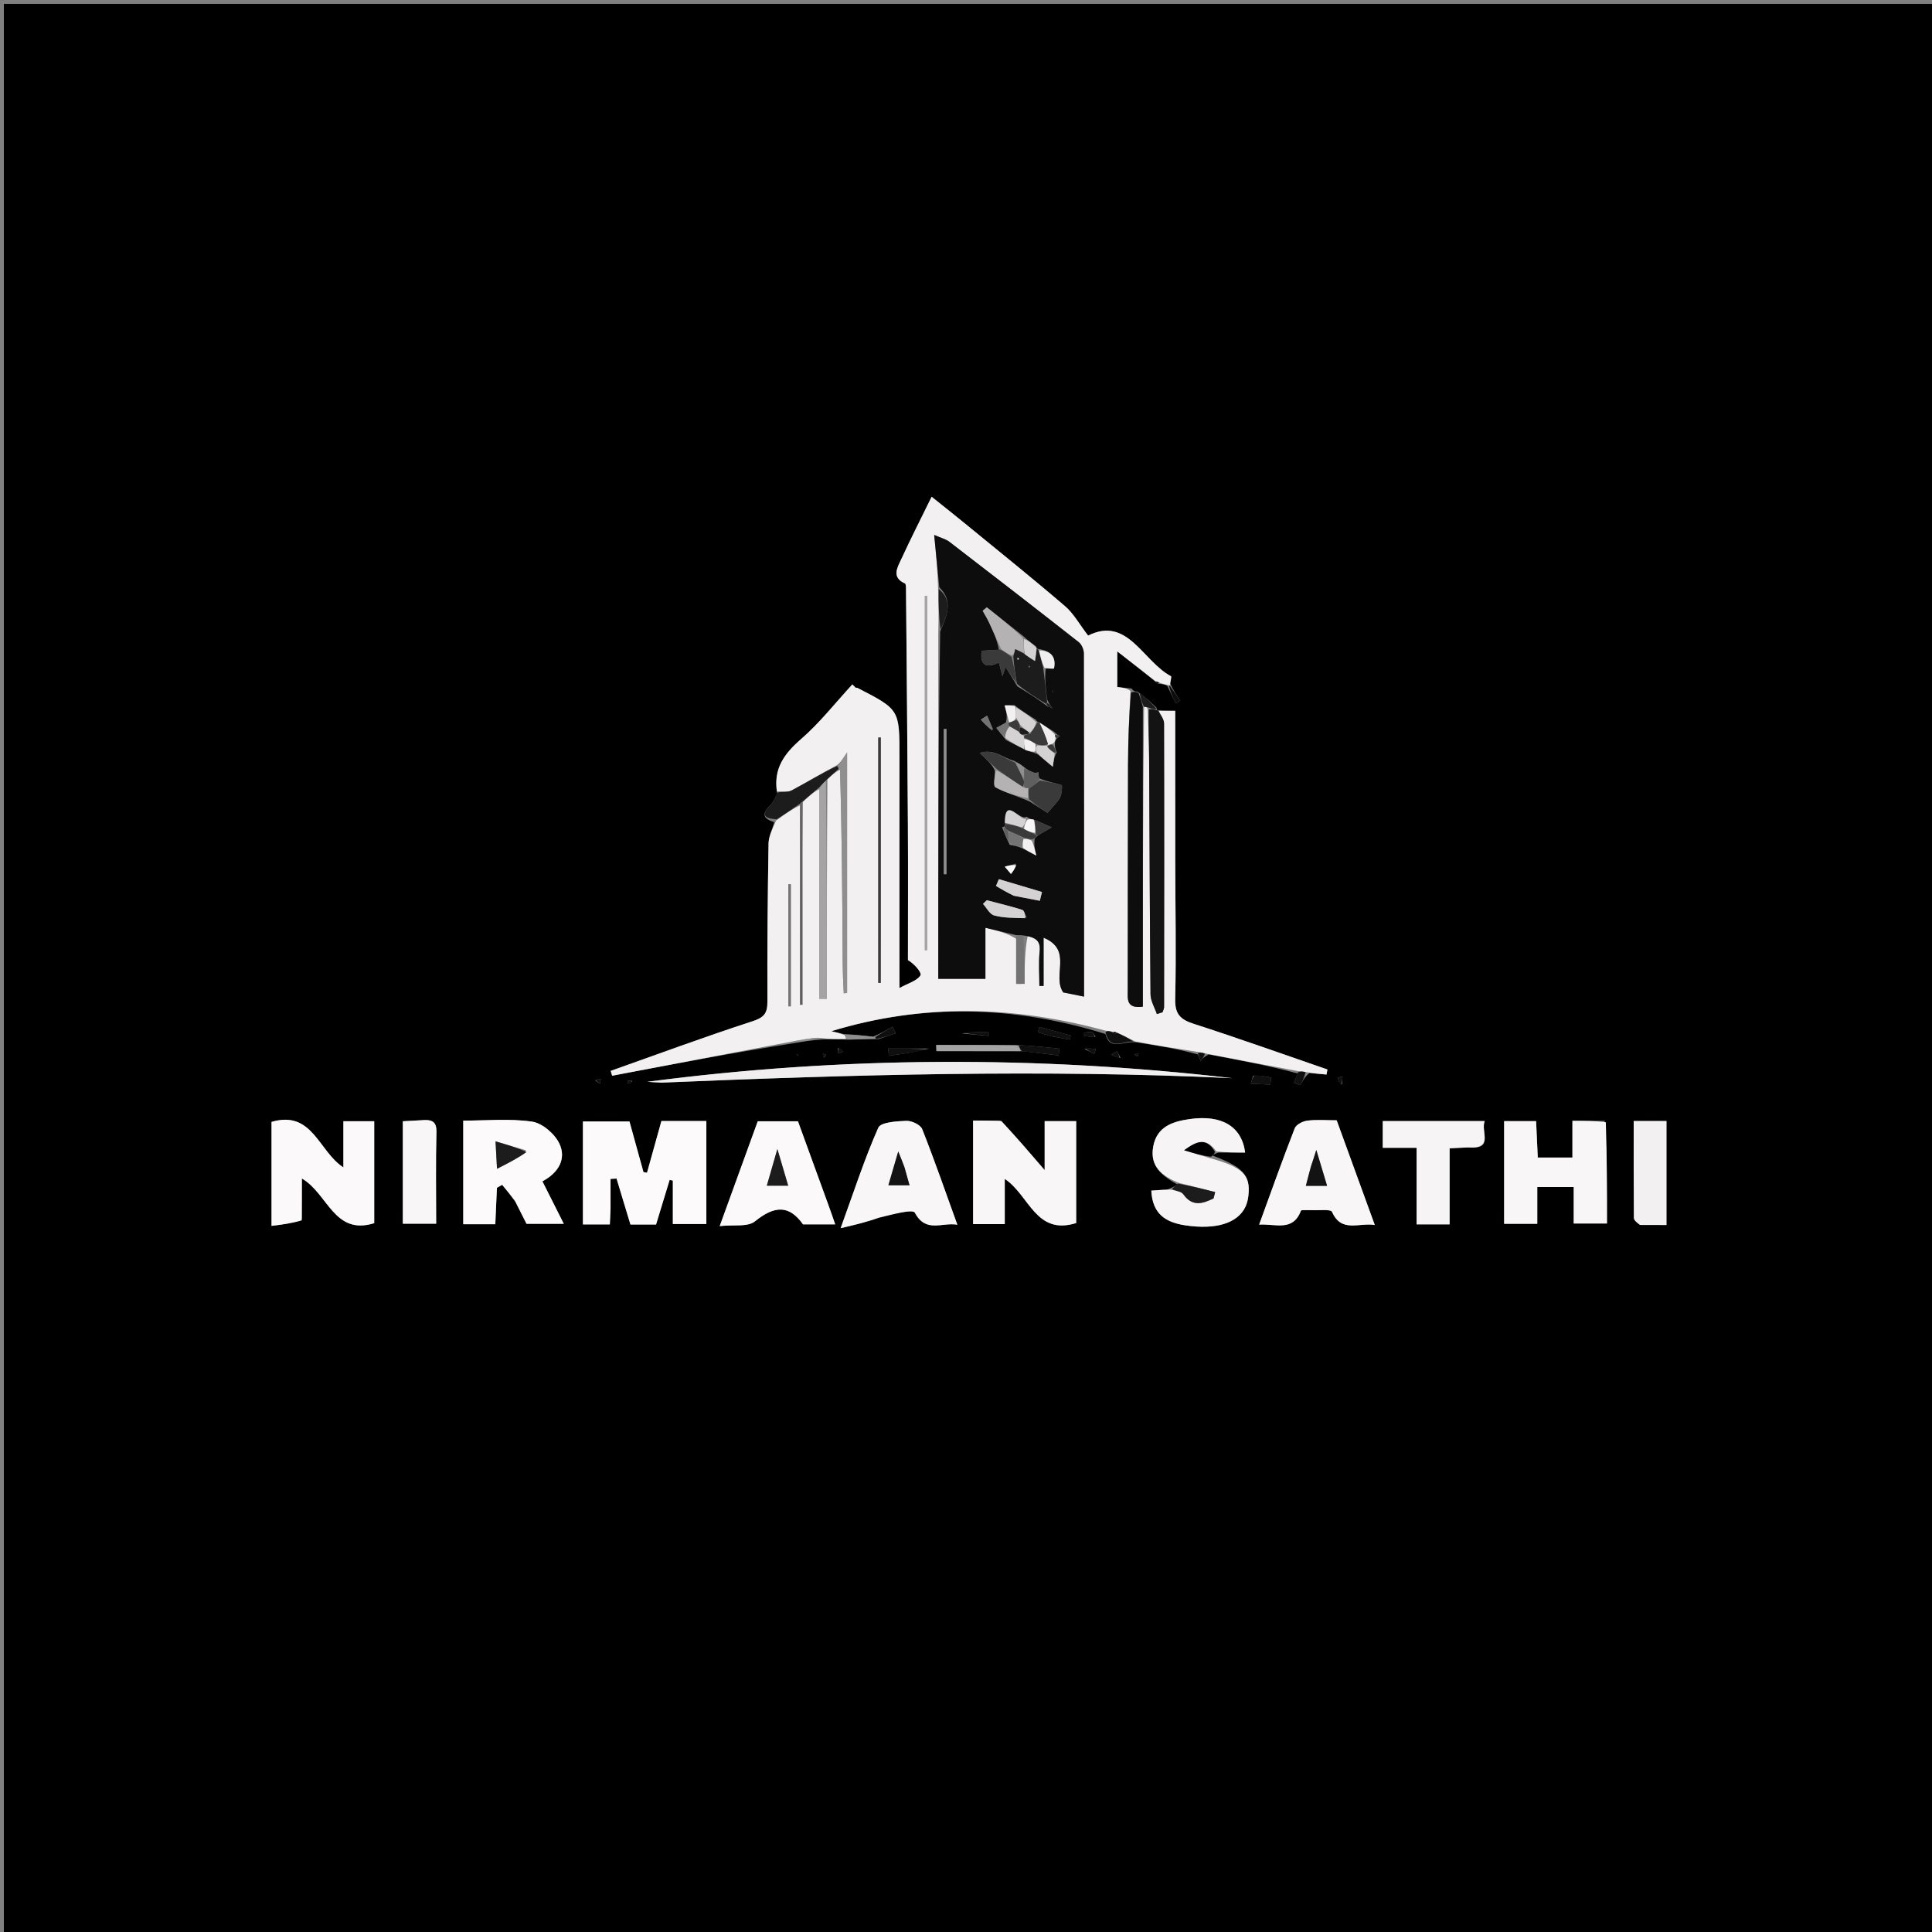 <svg version="1.1" id="Layer_1" xmlns="http://www.w3.org/2000/svg" xmlns:xlink="http://www.w3.org/1999/xlink" x="0px" y="0px"
	 width="100%" viewBox="0 0 500 500" enable-background="new 0 0 500 500" xml:space="preserve">
<rect x="0" y="0" width="500" height="500" fill="#808080" stroke="none"/>
<path fill="#000000" opacity="1" stroke="none" 
	d="
M235,501 
	C156.667,501 78.833,501 1,501 
	C1,334.333 1,167.667 1,1 
	C167.667,1 334.333,1 501,1 
	C501,167.667 501,334.333 501,501 
	C412.5,501 324,501 235,501 
M225.965,268.282 
	C223.655,268.028 221.344,267.774 218.291,267.6 
	C217.311,267.374 216.332,267.147 215.148,266.872 
	C239.052,259.588 262.592,260.328 286.08,267.588 
	C287.273,272.2 290.87,269.218 294.157,269.767 
	C299.432,270.59 304.707,271.412 310.001,272.885 
	C310.249,273.447 310.496,274.01 310.744,274.572 
	C311.17,274.017 311.597,273.461 312.84,272.894 
	C320.554,274.334 328.269,275.774 335.881,277.818 
	C335.542,278.614 335.204,279.409 334.865,280.205 
	C335.438,280.421 336.451,280.912 336.514,280.811 
	C337.127,279.827 337.58,278.745 338.868,277.708 
	C340.345,277.835 341.823,277.961 343.301,278.088 
	C343.38,277.652 343.458,277.216 343.537,276.78 
	C332.007,272.811 320.523,268.699 308.919,264.961 
	C305.42,263.834 304.044,262.415 304.138,258.502 
	C304.425,246.541 304.167,234.567 304.149,222.598 
	C304.131,209.828 304.145,197.057 304.145,183.955 
	C302.425,183.955 301.141,183.955 299.635,183.82 
	C299.635,183.82 299.377,183.815 299.253,183.099 
	C297.816,181.723 296.379,180.346 294.313,178.98 
	C293.894,178.991 293.475,179.001 292.815,178.176 
	C291.593,178.053 290.37,177.931 289.14,177.808 
	C289.14,175.052 289.14,172.62 289.14,168.572 
	C293.03,171.602 296.019,173.929 299.254,176.62 
	C299.469,176.839 299.729,176.962 300.732,177.061 
	C301.411,177.155 302.091,177.249 302.341,177.99 
	C302.986,179.354 303.631,180.718 304.277,182.082 
	C304.67,181.834 305.063,181.586 305.456,181.338 
	C304.55,180.032 303.643,178.727 302.843,176.803 
	C302.92,176.181 303.238,175.108 303.04,175.002 
	C295.699,171.084 291.821,159.379 281.598,164.492 
	C279.384,161.611 277.881,158.806 275.629,156.875 
	C267.163,149.615 258.459,142.632 249.83,135.563 
	C246.96,133.213 244.047,130.916 241.11,128.56 
	C238.254,134.392 235.618,139.554 233.2,144.816 
	C232.228,146.93 230.681,149.418 234.197,150.998 
	C234.477,151.124 234.474,152.046 234.478,152.599 
	C234.653,172.905 234.845,193.21 234.963,213.515 
	C235.031,225.165 234.975,236.815 234.975,248.464 
	C236.739,249.514 238.653,251.777 238.2,252.455 
	C237.251,253.872 235.053,254.453 232.775,255.704 
	C232.775,234.805 232.763,215.334 232.779,195.863 
	C232.79,183.64 232.809,183.639 221.924,178.04 
	C221.791,177.972 221.607,178.005 221.447,177.99 
	C221.161,177.702 220.875,177.414 220.589,177.126 
	C216.198,181.886 212.169,187.063 207.308,191.281 
	C202.965,195.05 200.147,198.916 201.123,205.506 
	C200.547,206.469 200.142,207.606 199.366,208.363 
	C196.887,210.778 197.615,211.845 200.366,212.797 
	C199.855,214.637 198.929,216.471 198.899,218.319 
	C198.678,231.967 198.548,245.619 198.604,259.268 
	C198.616,262.287 197.711,263.341 194.724,264.312 
	C182.41,268.314 170.26,272.822 158.051,277.144 
	C158.175,277.563 158.299,277.981 158.423,278.399 
	C173.883,275.458 189.342,272.517 205.59,269.955 
	C207.724,269.586 209.857,269.216 212.846,269.003 
	C214.87,268.957 216.894,268.91 219.751,269.072 
	C222.006,268.977 224.261,268.882 227.326,268.928 
	C228.82,268.426 230.314,267.924 231.808,267.422 
	C231.527,266.847 231.246,266.272 230.965,265.697 
	C229.504,266.55 228.044,267.403 225.965,268.282 
M262.588,270.441 
	C255.821,270.441 249.055,270.441 242.289,270.441 
	C242.309,270.968 242.33,271.495 242.35,272.022 
	C249.585,272.022 256.821,272.022 264.883,272.049 
	C267.911,272.414 270.938,272.78 273.965,273.145 
	C274.039,272.562 274.113,271.978 274.188,271.395 
	C270.603,271.007 267.019,270.619 262.588,270.441 
M315.361,298.28 
	C317.635,298.28 319.909,298.28 322.244,298.28 
	C321.35,291.453 316.124,288.46 307.949,289.608 
	C303.429,290.242 299.332,291.582 298.432,296.832 
	C297.552,301.964 300.857,304.374 304.693,306.532 
	C304.128,306.917 303.563,307.301 302.148,307.829 
	C300.77,307.927 299.392,308.025 297.96,308.127 
	C298.235,314.244 301.768,316.356 306.704,317.107 
	C314.569,318.302 320.245,316.627 322.304,312.347 
	C322.724,311.474 322.96,310.467 323.074,309.497 
	C323.711,304.049 321.62,302.034 313.818,299.054 
	C314.08,298.829 314.342,298.603 315.361,298.28 
M158.006,312.483 
	C158.006,310.024 158.006,307.564 158.006,305.105 
	C158.524,305.073 159.042,305.04 159.56,305.008 
	C160.77,309.009 161.981,313.011 163.158,316.901 
	C165.584,316.901 167.565,316.901 169.788,316.901 
	C170.963,313.043 172.131,309.205 173.3,305.367 
	C173.576,305.42 173.853,305.473 174.13,305.526 
	C174.13,309.263 174.13,313.001 174.13,316.767 
	C177.232,316.767 179.971,316.767 182.804,316.767 
	C182.804,307.784 182.804,299.04 182.804,290.119 
	C178.813,290.119 175.039,290.119 171.174,290.119 
	C169.915,294.638 168.68,299.069 167.445,303.5 
	C167.141,303.449 166.837,303.397 166.533,303.345 
	C165.309,298.923 164.086,294.501 162.908,290.242 
	C158.678,290.242 154.766,290.242 150.859,290.242 
	C150.859,299.291 150.859,308.035 150.859,316.88 
	C153.273,316.88 155.398,316.88 157.823,316.88 
	C157.888,315.651 157.947,314.53 158.006,312.483 
M258.766,289.995 
	C256.485,289.995 254.204,289.995 251.832,289.995 
	C251.832,299.181 251.832,307.956 251.832,316.802 
	C254.473,316.802 256.912,316.802 260.029,316.802 
	C260.029,312.83 260.029,309.043 260.029,305.098 
	C266.425,309.307 267.991,319.799 278.519,316.524 
	C278.519,307.831 278.519,299.093 278.519,290.143 
	C275.855,290.143 273.42,290.143 270.355,290.143 
	C270.355,294.065 270.355,297.89 270.355,302.822 
	C266.194,297.973 262.869,294.099 258.766,289.995 
M78.123,315.358 
	C78.123,311.976 78.123,308.594 78.123,304.991 
	C84.884,308.897 86.424,319.806 96.85,316.557 
	C96.85,307.723 96.85,298.986 96.85,290.172 
	C94.201,290.172 91.798,290.172 88.869,290.172 
	C88.869,294.232 88.869,298.082 88.869,302.121 
	C82.42,297.976 80.895,287.237 70.271,290.346 
	C70.271,299.115 70.271,307.848 70.271,317.254 
	C73.035,316.916 75.545,316.61 78.123,315.358 
M133.438,311.121 
	C134.406,313.039 135.374,314.957 136.262,316.716 
	C139.523,316.716 142.568,316.716 145.908,316.716 
	C143.967,312.862 142.205,309.361 140.375,305.726 
	C144.669,303.457 146.569,299.816 144.785,295.999 
	C143.6,293.464 140.371,290.675 137.719,290.283 
	C131.91,289.424 125.887,290.017 119.886,290.017 
	C119.886,299.227 119.886,307.989 119.886,316.831 
	C122.755,316.831 125.379,316.831 128.183,316.831 
	C128.328,313.577 128.466,310.487 128.604,307.397 
	C129.056,307.14 129.509,306.884 129.962,306.628 
	C131.003,307.89 132.045,309.151 133.438,311.121 
M415.288,290.067 
	C412.671,290.067 410.055,290.067 406.942,290.067 
	C406.942,293.433 406.942,296.5 406.942,299.57 
	C403.671,299.57 400.917,299.57 397.974,299.57 
	C397.822,296.259 397.68,293.186 397.541,290.145 
	C394.49,290.145 391.883,290.145 389.269,290.145 
	C389.269,299.228 389.269,308.092 389.269,316.723 
	C392.24,316.723 394.845,316.723 397.845,316.723 
	C397.845,313.367 397.845,310.279 397.845,307.205 
	C401.156,307.205 404.033,307.205 407.276,307.205 
	C407.276,310.631 407.276,313.72 407.276,316.64 
	C410.385,316.64 413.105,316.64 415.885,316.64 
	C415.885,307.781 415.885,299.296 415.288,290.067 
M171.605,280.171 
	C220.703,278.108 269.808,276.703 318.948,279.035 
	C268.454,273.173 217.994,273.352 167.535,279.969 
	C168.62,280.044 169.705,280.12 171.605,280.171 
M227.561,314.744 
	C230.756,314.379 236.206,312.806 236.767,313.853 
	C239.637,319.208 243.754,316.257 247.759,316.957 
	C244.642,308.336 241.835,300.199 238.659,292.208 
	C238.212,291.082 235.938,290.019 234.556,290.073 
	C232.031,290.173 227.933,290.421 227.301,291.849 
	C223.74,299.901 221.015,308.324 217.561,317.845 
	C221.53,316.921 224.365,316.261 227.561,314.744 
M339.525,313.181 
	C341.327,313.3 344.391,312.864 344.729,313.629 
	C347.156,319.134 351.635,316.355 355.791,317.025 
	C352.42,307.76 349.206,298.926 345.933,289.931 
	C343.277,289.931 340.771,289.718 338.329,290.023 
	C337.147,290.17 335.449,291.04 335.072,292.007 
	C331.899,300.151 328.977,308.394 325.863,316.93 
	C330.083,316.653 334.601,318.848 336.675,313.338 
	C336.77,313.084 337.915,313.224 339.525,313.181 
M214.161,311.271 
	C211.581,304.161 209.001,297.052 206.509,290.184 
	C202.699,290.184 199.436,290.184 196.103,290.184 
	C192.876,299.076 189.72,307.773 186.259,317.31 
	C189.85,316.91 193.513,317.6 195.386,316.081 
	C200.461,311.968 204.259,311.819 207.813,316.863 
	C210.516,316.863 213.159,316.863 216.151,316.863 
	C215.541,315.089 215.012,313.551 214.161,311.271 
M380.314,296.952 
	C386.746,297.472 383.126,292.829 384.242,290.135 
	C375.16,290.135 366.612,290.135 357.854,290.135 
	C357.854,292.386 357.854,294.472 357.854,297.049 
	C360.8,297.049 363.525,297.049 366.614,297.049 
	C366.614,303.95 366.614,310.363 366.614,316.869 
	C369.619,316.869 372.248,316.869 375.155,316.869 
	C375.155,310.287 375.155,303.846 375.155,297.182 
	C376.726,297.096 378.03,297.024 380.314,296.952 
M424.833,317.023 
	C426.955,317.023 429.077,317.023 431.281,317.023 
	C431.281,307.792 431.281,298.965 431.281,290.116 
	C428.29,290.116 425.676,290.116 422.799,290.116 
	C422.799,298.597 422.775,306.884 422.849,315.169 
	C422.854,315.783 423.564,316.391 424.833,317.023 
M108.454,289.931 
	C107.035,290.014 105.616,290.098 104.251,290.179 
	C104.251,299.279 104.251,308.002 104.251,316.69 
	C107.22,316.69 109.932,316.69 112.882,316.69 
	C112.882,308.59 112.749,300.807 112.95,293.033 
	C113.025,290.128 111.731,289.65 108.454,289.931 
M240.473,271.363 
	C236.947,271.363 233.421,271.363 229.895,271.363 
	C229.94,271.989 229.986,272.615 230.032,273.241 
	C233.313,272.778 236.594,272.316 240.473,271.363 
M324.295,278.385 
	C324.094,279.074 323.893,279.764 323.692,280.453 
	C325.381,280.535 327.07,280.617 328.759,280.699 
	C328.822,280.09 328.885,279.481 328.949,278.872 
	C327.632,278.604 326.316,278.337 324.295,278.385 
M272.312,268.236 
	C273.845,268.51 275.379,268.783 276.912,269.057 
	C276.971,268.698 277.03,268.338 277.089,267.979 
	C274.389,267.246 271.689,266.512 268.989,265.779 
	C268.864,266.235 268.74,266.691 268.616,267.146 
	C269.6,267.462 270.583,267.778 272.312,268.236 
M248.932,267.451 
	C251.236,267.661 253.54,267.872 255.843,268.082 
	C255.841,267.731 255.839,267.38 255.837,267.029 
	C253.727,267.029 251.617,267.029 248.932,267.451 
M290.008,273.79 
	C289.707,273.218 289.405,272.646 289.103,272.074 
	C288.593,272.348 288.083,272.622 287.573,272.895 
	C288.165,273.246 288.757,273.596 290.008,273.79 
M347.317,280.659 
	C347.355,279.961 347.392,279.263 347.43,278.565 
	C347.016,278.687 346.236,278.863 346.245,278.924 
	C346.342,279.585 346.562,280.229 347.317,280.659 
M280.673,271.466 
	C281.509,271.895 282.345,272.324 283.181,272.752 
	C283.324,272.353 283.468,271.954 283.611,271.556 
	C282.799,271.396 281.987,271.236 280.673,271.466 
M283.532,268.333 
	C283.225,267.902 282.986,267.201 282.595,267.102 
	C281.973,266.944 281.249,267.187 280.568,267.261 
	C280.568,267.542 280.567,267.822 280.566,268.103 
	C281.377,268.22 282.189,268.337 283.532,268.333 
M154.056,279.645 
	C154.465,279.928 154.873,280.211 155.282,280.494 
	C155.35,280.095 155.419,279.696 155.488,279.297 
	C155.03,279.229 154.572,279.162 154.056,279.645 
M216.842,271.236 
	C216.877,271.707 216.912,272.177 216.947,272.648 
	C217.351,272.487 217.756,272.327 218.16,272.166 
	C217.906,271.802 217.651,271.439 216.842,271.236 
M163.669,279.774 
	C163.292,279.725 162.915,279.675 162.538,279.626 
	C162.536,279.895 162.534,280.164 162.533,280.433 
	C162.911,280.391 163.289,280.349 163.669,279.774 
M213.374,273.699 
	C213.498,273.438 213.622,273.176 213.747,272.915 
	C213.495,272.838 213.244,272.761 212.993,272.685 
	C212.967,273.043 212.94,273.402 213.374,273.699 
M293.675,272.96 
	C293.919,273.107 294.162,273.254 294.406,273.401 
	C294.496,273.149 294.586,272.897 294.677,272.645 
	C294.314,272.604 293.952,272.563 293.675,272.96 
M206.244,272.805 
	C206.366,272.971 206.488,273.137 206.61,273.303 
	C206.584,273.071 206.559,272.84 206.244,272.805 
z"/>
<path fill="#F2F0F0" opacity="1" stroke="none" 
	d="
M335.984,277.214 
	C328.269,275.774 320.554,274.334 312.238,272.689 
	C311.086,272.401 310.534,272.318 309.983,272.235 
	C304.707,271.412 299.432,270.59 293.794,269.528 
	C291.944,268.595 290.457,267.902 288.74,267.113 
	C288.51,267.017 288.018,267.096 287.719,266.953 
	C286.982,266.786 286.546,266.762 286.109,266.738 
	C262.592,260.328 239.052,259.588 215.148,266.872 
	C216.332,267.147 217.311,267.374 218.586,267.892 
	C218.894,268.41 218.906,268.637 218.918,268.863 
	C216.894,268.91 214.87,268.957 212.29,268.614 
	C209.423,268.675 207.113,269.126 204.802,269.576 
	C189.342,272.517 173.883,275.458 158.423,278.399 
	C158.299,277.981 158.175,277.563 158.051,277.144 
	C170.26,272.822 182.41,268.314 194.724,264.312 
	C197.711,263.341 198.616,262.287 198.604,259.268 
	C198.548,245.619 198.678,231.967 198.899,218.319 
	C198.929,216.471 199.855,214.637 200.85,212.37 
	C203.247,210.612 205.16,209.282 207.067,208.424 
	C207.061,225.942 207.061,242.989 207.061,260.035 
	C207.264,260.034 207.467,260.032 207.671,260.03 
	C207.671,242.644 207.671,225.258 207.792,207.551 
	C209.272,206.077 210.63,204.924 212.005,204.255 
	C212.021,222.654 212.021,240.569 212.021,258.484 
	C212.676,258.487 213.332,258.49 213.987,258.492 
	C213.987,239.656 213.987,220.82 214.137,201.717 
	C215.194,200.636 216.101,199.822 217.399,199.204 
	C217.887,215.515 217.983,231.629 218.084,247.743 
	C218.094,249.406 218.118,251.069 218.168,252.731 
	C218.211,254.176 218.3,255.62 218.368,257.064 
	C218.654,257.039 218.939,257.014 219.225,256.989 
	C219.225,236.674 219.225,216.359 219.225,194.732 
	C217.896,196.715 217.445,197.388 216.625,198.013 
	C212.469,200.191 208.739,202.524 204.858,204.57 
	C203.834,205.11 202.344,204.765 201.069,204.826 
	C200.147,198.916 202.965,195.05 207.308,191.281 
	C212.169,187.063 216.198,181.886 220.589,177.126 
	C220.875,177.414 221.161,177.702 221.447,177.99 
	C221.607,178.005 221.791,177.972 221.924,178.04 
	C232.809,183.639 232.79,183.64 232.779,195.863 
	C232.763,215.334 232.775,234.805 232.775,255.704 
	C235.053,254.453 237.251,253.872 238.2,252.455 
	C238.653,251.777 236.739,249.514 234.975,248.464 
	C234.975,236.815 235.031,225.165 234.963,213.515 
	C234.845,193.21 234.653,172.905 234.478,152.599 
	C234.474,152.046 234.477,151.124 234.197,150.998 
	C230.681,149.418 232.228,146.93 233.2,144.816 
	C235.618,139.554 238.254,134.392 241.11,128.56 
	C244.047,130.916 246.96,133.213 249.83,135.563 
	C258.459,142.632 267.163,149.615 275.629,156.875 
	C277.881,158.806 279.384,161.611 281.598,164.492 
	C291.821,159.379 295.699,171.084 303.04,175.002 
	C303.238,175.108 302.92,176.181 302.801,177.154 
	C302.758,177.505 302.77,177.343 302.77,177.343 
	C302.091,177.249 301.411,177.155 300.32,176.766 
	C299.607,176.399 299.307,176.328 299.007,176.256 
	C296.019,173.929 293.03,171.602 289.14,168.572 
	C289.14,172.62 289.14,175.052 289.14,177.808 
	C290.37,177.931 291.593,178.053 292.571,178.833 
	C292.189,185.607 291.955,191.724 291.933,197.842 
	C291.866,217.283 291.877,236.724 291.861,256.165 
	C291.859,258.443 291.354,261.113 295.769,260.534 
	C295.769,234.679 295.769,208.803 296.081,182.923 
	C296.597,182.946 296.803,182.972 297.022,183.467 
	C297.157,187.927 297.363,191.918 297.387,195.909 
	C297.51,216.383 297.546,236.858 297.752,257.331 
	C297.769,259.038 298.823,260.734 299.395,262.435 
	C299.883,262.281 300.371,262.127 300.859,261.973 
	C301,261.519 301.265,261.065 301.265,260.61 
	C301.296,236.145 301.324,211.68 301.254,187.215 
	C301.251,186.127 300.343,185.041 299.856,183.955 
	C301.141,183.955 302.425,183.955 304.145,183.955 
	C304.145,197.057 304.131,209.828 304.149,222.598 
	C304.167,234.567 304.425,246.541 304.138,258.502 
	C304.044,262.415 305.42,263.834 308.919,264.961 
	C320.523,268.699 332.007,272.811 343.537,276.78 
	C343.458,277.216 343.38,277.652 343.301,278.088 
	C341.823,277.961 340.345,277.835 338.267,277.502 
	C337.106,277.269 336.545,277.241 335.984,277.214 
M265.947,242.252 
	C268.168,242.633 269.329,243.598 269.062,246.197 
	C268.757,249.158 268.991,252.174 268.991,255.166 
	C269.354,255.162 269.716,255.158 270.079,255.155 
	C270.079,251.225 270.079,247.296 270.079,242.672 
	C277.767,245.876 272.175,252.455 275.163,256.835 
	C276.485,257.103 278.345,257.48 280.551,257.927 
	C280.551,227.972 280.564,198.531 280.495,169.09 
	C280.493,168.103 279.928,166.777 279.173,166.184 
	C268.069,157.463 256.901,148.822 245.703,140.222 
	C244.768,139.504 243.506,139.212 241.767,138.444 
	C242.259,143.507 242.671,147.75 242.799,152.873 
	C242.877,156.25 242.956,159.626 242.823,163.919 
	C242.823,193.801 242.823,223.684 242.823,253.315 
	C247.085,253.315 250.834,253.315 255.024,253.315 
	C255.024,248.973 255.024,244.583 255.024,240.109 
	C257.974,240.816 260.478,241.416 262.979,242.942 
	C262.979,246.838 262.979,250.734 262.979,254.631 
	C263.708,254.625 264.437,254.62 265.166,254.614 
	C265.166,250.472 265.166,246.33 265.947,242.252 
M239.927,170.502 
	C239.927,165.063 239.927,159.624 239.927,154.186 
	C239.735,154.192 239.544,154.199 239.352,154.206 
	C239.352,184.767 239.352,215.328 239.352,245.89 
	C239.544,245.889 239.737,245.889 239.929,245.889 
	C239.929,221.093 239.929,196.297 239.927,170.502 
M227.948,242.481 
	C227.948,225.274 227.948,208.067 227.948,190.86 
	C227.728,190.863 227.509,190.866 227.289,190.87 
	C227.289,212.037 227.289,233.205 227.289,254.373 
	C227.504,254.375 227.718,254.378 227.932,254.38 
	C227.932,250.744 227.932,247.107 227.948,242.481 
M204.047,234.692 
	C204.047,243.275 204.047,251.859 204.047,260.443 
	C204.251,260.44 204.456,260.437 204.66,260.433 
	C204.66,249.905 204.66,239.376 204.66,228.847 
	C204.455,228.847 204.249,228.847 204.044,228.846 
	C204.044,230.483 204.044,232.119 204.047,234.692 
z"/>
<path fill="#FCFAFA" opacity="1" stroke="none" 
	d="
M158.006,312.947 
	C157.947,314.53 157.888,315.651 157.823,316.88 
	C155.398,316.88 153.273,316.88 150.859,316.88 
	C150.859,308.035 150.859,299.291 150.859,290.242 
	C154.766,290.242 158.678,290.242 162.908,290.242 
	C164.086,294.501 165.309,298.923 166.533,303.345 
	C166.837,303.397 167.141,303.449 167.445,303.5 
	C168.68,299.069 169.915,294.638 171.174,290.119 
	C175.039,290.119 178.813,290.119 182.804,290.119 
	C182.804,299.04 182.804,307.784 182.804,316.767 
	C179.971,316.767 177.232,316.767 174.13,316.767 
	C174.13,313.001 174.13,309.263 174.13,305.526 
	C173.853,305.473 173.576,305.42 173.3,305.367 
	C172.131,309.205 170.963,313.043 169.788,316.901 
	C167.565,316.901 165.584,316.901 163.158,316.901 
	C161.981,313.011 160.77,309.009 159.56,305.008 
	C159.042,305.04 158.524,305.073 158.006,305.105 
	C158.006,307.564 158.006,310.024 158.006,312.947 
z"/>
<path fill="#F8F6F6" opacity="1" stroke="none" 
	d="
M259.155,290.11 
	C262.869,294.099 266.194,297.973 270.355,302.822 
	C270.355,297.89 270.355,294.065 270.355,290.143 
	C273.42,290.143 275.855,290.143 278.519,290.143 
	C278.519,299.093 278.519,307.831 278.519,316.524 
	C267.991,319.799 266.425,309.307 260.029,305.098 
	C260.029,309.043 260.029,312.83 260.029,316.802 
	C256.912,316.802 254.473,316.802 251.832,316.802 
	C251.832,307.956 251.832,299.181 251.832,289.995 
	C254.204,289.995 256.485,289.995 259.155,290.11 
z"/>
<path fill="#FBF9F9" opacity="1" stroke="none" 
	d="
M78.089,315.83 
	C75.545,316.61 73.035,316.916 70.271,317.254 
	C70.271,307.848 70.271,299.115 70.271,290.346 
	C80.895,287.237 82.42,297.976 88.869,302.121 
	C88.869,298.082 88.869,294.232 88.869,290.172 
	C91.798,290.172 94.201,290.172 96.85,290.172 
	C96.85,298.986 96.85,307.723 96.85,316.557 
	C86.424,319.806 84.884,308.897 78.123,304.991 
	C78.123,308.594 78.123,311.976 78.089,315.83 
z"/>
<path fill="#FCFAFA" opacity="1" stroke="none" 
	d="
M133.262,310.767 
	C132.045,309.151 131.003,307.89 129.962,306.628 
	C129.509,306.884 129.056,307.14 128.604,307.397 
	C128.466,310.487 128.328,313.577 128.183,316.831 
	C125.379,316.831 122.755,316.831 119.886,316.831 
	C119.886,307.989 119.886,299.227 119.886,290.017 
	C125.887,290.017 131.91,289.424 137.719,290.283 
	C140.371,290.675 143.6,293.464 144.785,295.999 
	C146.569,299.816 144.669,303.457 140.375,305.726 
	C142.205,309.361 143.967,312.862 145.908,316.716 
	C142.568,316.716 139.523,316.716 136.262,316.716 
	C135.374,314.957 134.406,313.039 133.262,310.767 
M136.173,297.711 
	C133.741,296.998 131.309,296.285 128.247,295.387 
	C128.391,298.067 128.466,299.456 128.628,302.475 
	C131.767,300.889 134.055,299.732 136.173,297.711 
z"/>
<path fill="#F8F6F6" opacity="1" stroke="none" 
	d="
M415.586,290.439 
	C415.885,299.296 415.885,307.781 415.885,316.64 
	C413.105,316.64 410.385,316.64 407.276,316.64 
	C407.276,313.72 407.276,310.631 407.276,307.205 
	C404.033,307.205 401.156,307.205 397.845,307.205 
	C397.845,310.279 397.845,313.367 397.845,316.723 
	C394.845,316.723 392.24,316.723 389.269,316.723 
	C389.269,308.092 389.269,299.228 389.269,290.145 
	C391.883,290.145 394.49,290.145 397.541,290.145 
	C397.68,293.186 397.822,296.259 397.974,299.57 
	C400.917,299.57 403.671,299.57 406.942,299.57 
	C406.942,296.5 406.942,293.433 406.942,290.067 
	C410.055,290.067 412.671,290.067 415.586,290.439 
z"/>
<path fill="#F6F4F4" opacity="1" stroke="none" 
	d="
M312.989,299.677 
	C321.62,302.034 323.711,304.049 323.074,309.497 
	C322.96,310.467 322.724,311.474 322.304,312.347 
	C320.245,316.627 314.569,318.302 306.704,317.107 
	C301.768,316.356 298.235,314.244 297.96,308.127 
	C299.392,308.025 300.77,307.927 302.966,307.86 
	C304.609,308.259 305.753,308.4 306.203,309.033 
	C308.645,312.467 311.314,311.453 314.063,310.155 
	C314.203,309.605 314.344,309.054 314.484,308.504 
	C311.315,307.701 308.145,306.899 304.976,306.097 
	C300.857,304.374 297.552,301.964 298.432,296.832 
	C299.332,291.582 303.429,290.242 307.949,289.608 
	C316.124,288.46 321.35,291.453 322.244,298.28 
	C319.909,298.28 317.635,298.28 314.78,297.986 
	C312.226,294.47 309.965,295.123 306.452,297.681 
	C309.235,298.531 311.112,299.104 312.989,299.677 
z"/>
<path fill="#F0EEEE" opacity="1" stroke="none" 
	d="
M171.197,280.183 
	C169.705,280.12 168.62,280.044 167.535,279.969 
	C217.994,273.352 268.454,273.173 318.948,279.035 
	C269.808,276.703 220.703,278.108 171.197,280.183 
z"/>
<path fill="#F8F6F6" opacity="1" stroke="none" 
	d="
M227.38,315.172 
	C224.365,316.261 221.53,316.921 217.561,317.845 
	C221.015,308.324 223.74,299.901 227.301,291.849 
	C227.933,290.421 232.031,290.173 234.556,290.073 
	C235.938,290.019 238.212,291.082 238.659,292.208 
	C241.835,300.199 244.642,308.336 247.759,316.957 
	C243.754,316.257 239.637,319.208 236.767,313.853 
	C236.206,312.806 230.756,314.379 227.38,315.172 
M234.034,301.867 
	C233.588,300.767 233.142,299.667 232.466,298.001 
	C231.5,301.311 230.73,303.949 229.912,306.751 
	C231.793,306.751 233.442,306.751 235.387,306.751 
	C234.917,305.124 234.558,303.883 234.034,301.867 
z"/>
<path fill="#F8F6F6" opacity="1" stroke="none" 
	d="
M339.048,313.181 
	C337.915,313.224 336.77,313.084 336.675,313.338 
	C334.601,318.848 330.083,316.653 325.863,316.93 
	C328.977,308.394 331.899,300.151 335.072,292.007 
	C335.449,291.04 337.147,290.17 338.329,290.023 
	C340.771,289.718 343.277,289.931 345.933,289.931 
	C349.206,298.926 352.42,307.76 355.791,317.025 
	C351.635,316.355 347.156,319.134 344.729,313.629 
	C344.391,312.864 341.327,313.3 339.048,313.181 
M339.207,302.017 
	C338.811,303.569 338.414,305.12 337.96,306.896 
	C339.785,306.896 341.367,306.896 343.449,306.896 
	C342.537,303.863 341.718,301.14 340.659,297.617 
	C340.083,299.457 339.791,300.386 339.207,302.017 
z"/>
<path fill="#FBF9F9" opacity="1" stroke="none" 
	d="
M214.322,311.642 
	C215.012,313.551 215.541,315.089 216.151,316.863 
	C213.159,316.863 210.516,316.863 207.813,316.863 
	C204.259,311.819 200.461,311.968 195.386,316.081 
	C193.513,317.6 189.85,316.91 186.259,317.31 
	C189.72,307.773 192.876,299.076 196.103,290.184 
	C199.436,290.184 202.699,290.184 206.509,290.184 
	C209.001,297.052 211.581,304.161 214.322,311.642 
M202.178,300.731 
	C201.983,300.073 201.787,299.415 201.183,297.384 
	C200.029,301.38 199.265,304.032 198.451,306.852 
	C200.625,306.852 202.174,306.852 203.978,306.852 
	C203.386,304.847 202.884,303.143 202.178,300.731 
z"/>
<path fill="#F6F4F4" opacity="1" stroke="none" 
	d="
M379.824,296.952 
	C378.03,297.024 376.726,297.096 375.155,297.182 
	C375.155,303.846 375.155,310.287 375.155,316.869 
	C372.248,316.869 369.619,316.869 366.614,316.869 
	C366.614,310.363 366.614,303.95 366.614,297.049 
	C363.525,297.049 360.8,297.049 357.854,297.049 
	C357.854,294.472 357.854,292.386 357.854,290.135 
	C366.612,290.135 375.16,290.135 384.242,290.135 
	C383.126,292.829 386.746,297.472 379.824,296.952 
z"/>
<path fill="#0D0D0D" opacity="1" stroke="none" 
	d="
M295.769,182.926 
	C295.769,208.803 295.769,234.679 295.769,260.534 
	C291.354,261.113 291.859,258.443 291.861,256.165 
	C291.877,236.724 291.866,217.283 291.933,197.842 
	C291.955,191.724 292.189,185.607 292.691,179.25 
	C293.475,179.001 293.894,178.991 294.632,179.329 
	C295.223,180.76 295.496,181.843 295.769,182.926 
z"/>
<path fill="#141313" opacity="1" stroke="none" 
	d="
M299.746,183.887 
	C300.343,185.041 301.251,186.127 301.254,187.215 
	C301.324,211.68 301.296,236.145 301.265,260.61 
	C301.265,261.065 301,261.519 300.859,261.973 
	C300.371,262.127 299.883,262.281 299.395,262.435 
	C298.823,260.734 297.769,259.038 297.752,257.331 
	C297.546,236.858 297.51,216.383 297.387,195.909 
	C297.363,191.918 297.157,187.927 297.311,183.597 
	C298.184,183.443 298.78,183.629 299.377,183.815 
	C299.377,183.815 299.635,183.82 299.746,183.887 
z"/>
<path fill="#F2F0F0" opacity="1" stroke="none" 
	d="
M424.39,317.012 
	C423.564,316.391 422.854,315.783 422.849,315.169 
	C422.775,306.884 422.799,298.597 422.799,290.116 
	C425.676,290.116 428.29,290.116 431.281,290.116 
	C431.281,298.965 431.281,307.792 431.281,317.023 
	C429.077,317.023 426.955,317.023 424.39,317.012 
z"/>
<path fill="#F8F6F6" opacity="1" stroke="none" 
	d="
M108.927,289.931 
	C111.731,289.65 113.025,290.128 112.95,293.033 
	C112.749,300.807 112.882,308.59 112.882,316.69 
	C109.932,316.69 107.22,316.69 104.251,316.69 
	C104.251,308.002 104.251,299.279 104.251,290.179 
	C105.616,290.098 107.035,290.014 108.927,289.931 
z"/>
<path fill="#1C1C1C" opacity="1" stroke="none" 
	d="
M207.073,207.952 
	C205.16,209.282 203.247,210.612 201.038,212.03 
	C197.615,211.845 196.887,210.778 199.366,208.363 
	C200.142,207.606 200.547,206.469 201.096,205.166 
	C202.344,204.765 203.834,205.11 204.858,204.57 
	C208.739,202.524 212.469,200.191 216.622,198.25 
	C216.988,198.535 217.009,199.009 217.009,199.009 
	C216.101,199.822 215.194,200.636 213.887,201.833 
	C212.989,202.734 212.489,203.253 211.989,203.771 
	C210.63,204.924 209.272,206.077 207.631,207.487 
	C207.35,207.743 207.073,207.952 207.073,207.952 
z"/>
<path fill="#A5A4A4" opacity="1" stroke="none" 
	d="
M264.056,272.022 
	C256.821,272.022 249.585,272.022 242.35,272.022 
	C242.33,271.495 242.309,270.968 242.289,270.441 
	C249.055,270.441 255.821,270.441 263.224,270.599 
	C263.926,271.179 263.991,271.601 264.056,272.022 
z"/>
<path fill="#1C1C1C" opacity="1" stroke="none" 
	d="
M304.834,306.315 
	C308.145,306.899 311.315,307.701 314.484,308.504 
	C314.344,309.054 314.203,309.605 314.063,310.155 
	C311.314,311.453 308.645,312.467 306.203,309.033 
	C305.753,308.4 304.609,308.259 303.391,307.789 
	C303.563,307.301 304.128,306.917 304.834,306.315 
z"/>
<path fill="#0F0F0F" opacity="1" stroke="none" 
	d="
M264.47,272.036 
	C263.991,271.601 263.926,271.179 263.648,270.495 
	C267.019,270.619 270.603,271.007 274.188,271.395 
	C274.113,271.978 274.039,272.562 273.965,273.145 
	C270.938,272.78 267.911,272.414 264.47,272.036 
z"/>
<path fill="#0F0F0F" opacity="1" stroke="none" 
	d="
M240.174,271.608 
	C236.594,272.316 233.313,272.778 230.032,273.241 
	C229.986,272.615 229.94,271.989 229.895,271.363 
	C233.421,271.363 236.947,271.363 240.174,271.608 
z"/>
<path fill="#0F0F0F" opacity="1" stroke="none" 
	d="
M288.969,267.21 
	C290.457,267.902 291.944,268.595 293.373,269.583 
	C290.87,269.218 287.273,272.2 286.095,267.163 
	C286.546,266.762 286.982,266.786 287.797,267.101 
	C288.175,267.393 288.602,267.526 288.602,267.526 
	C288.602,267.526 288.969,267.21 288.969,267.21 
z"/>
<path fill="#0F0F0F" opacity="1" stroke="none" 
	d="
M324.647,278.227 
	C326.316,278.337 327.632,278.604 328.949,278.872 
	C328.885,279.481 328.822,280.09 328.759,280.699 
	C327.07,280.617 325.381,280.535 323.692,280.453 
	C323.893,279.764 324.094,279.074 324.647,278.227 
z"/>
<path fill="#908F8F" opacity="1" stroke="none" 
	d="
M205.196,269.766 
	C207.113,269.126 209.423,268.675 211.862,268.536 
	C209.857,269.216 207.724,269.586 205.196,269.766 
z"/>
<path fill="#0F0F0F" opacity="1" stroke="none" 
	d="
M271.939,268.165 
	C270.583,267.778 269.6,267.462 268.616,267.146 
	C268.74,266.691 268.864,266.235 268.989,265.779 
	C271.689,266.512 274.389,267.246 277.089,267.979 
	C277.03,268.338 276.971,268.698 276.912,269.057 
	C275.379,268.783 273.845,268.51 271.939,268.165 
z"/>
<path fill="#908F8F" opacity="1" stroke="none" 
	d="
M219.335,268.967 
	C218.906,268.637 218.894,268.41 218.958,267.852 
	C221.344,267.774 223.655,268.028 226.259,268.402 
	C226.552,268.521 226.516,268.787 226.516,268.787 
	C224.261,268.882 222.006,268.977 219.335,268.967 
z"/>
<path fill="#0F0F0F" opacity="1" stroke="none" 
	d="
M226.921,268.858 
	C226.516,268.787 226.552,268.521 226.568,268.388 
	C228.044,267.403 229.504,266.55 230.965,265.697 
	C231.246,266.272 231.527,266.847 231.808,267.422 
	C230.314,267.924 228.82,268.426 226.921,268.858 
z"/>
<path fill="#0F0F0F" opacity="1" stroke="none" 
	d="
M335.932,277.516 
	C336.545,277.241 337.106,277.269 337.873,277.493 
	C337.58,278.745 337.127,279.827 336.514,280.811 
	C336.451,280.912 335.438,280.421 334.865,280.205 
	C335.204,279.409 335.542,278.614 335.932,277.516 
z"/>
<path fill="#1C1C1C" opacity="1" stroke="none" 
	d="
M299.315,183.457 
	C298.78,183.629 298.184,183.443 297.298,183.128 
	C296.803,182.972 296.597,182.946 296.081,182.923 
	C295.496,181.843 295.223,180.76 294.946,179.324 
	C296.379,180.346 297.816,181.723 299.315,183.457 
z"/>
<path fill="#0F0F0F" opacity="1" stroke="none" 
	d="
M249.219,267.24 
	C251.617,267.029 253.727,267.029 255.837,267.029 
	C255.839,267.38 255.841,267.731 255.843,268.082 
	C253.54,267.872 251.236,267.661 249.219,267.24 
z"/>
<path fill="#0F0F0F" opacity="1" stroke="none" 
	d="
M289.679,273.868 
	C288.757,273.596 288.165,273.246 287.573,272.895 
	C288.083,272.622 288.593,272.348 289.103,272.074 
	C289.405,272.646 289.707,273.218 289.679,273.868 
z"/>
<path fill="#0D0D0D" opacity="1" stroke="none" 
	d="
M302.556,177.667 
	C302.77,177.343 302.758,177.505 302.747,177.463 
	C303.643,178.727 304.55,180.032 305.456,181.338 
	C305.063,181.586 304.67,181.834 304.277,182.082 
	C303.631,180.718 302.986,179.354 302.556,177.667 
z"/>
<path fill="#0F0F0F" opacity="1" stroke="none" 
	d="
M347.033,280.768 
	C346.562,280.229 346.342,279.585 346.245,278.924 
	C346.236,278.863 347.016,278.687 347.43,278.565 
	C347.392,279.263 347.355,279.961 347.033,280.768 
z"/>
<path fill="#0F0F0F" opacity="1" stroke="none" 
	d="
M280.924,271.271 
	C281.987,271.236 282.799,271.396 283.611,271.556 
	C283.468,271.954 283.324,272.353 283.181,272.752 
	C282.345,272.324 281.509,271.895 280.924,271.271 
z"/>
<path fill="#0F0F0F" opacity="1" stroke="none" 
	d="
M283.266,268.394 
	C282.189,268.337 281.377,268.22 280.566,268.103 
	C280.567,267.822 280.568,267.542 280.568,267.261 
	C281.249,267.187 281.973,266.944 282.595,267.102 
	C282.986,267.201 283.225,267.902 283.266,268.394 
z"/>
<path fill="#0F0F0F" opacity="1" stroke="none" 
	d="
M309.992,272.56 
	C310.534,272.318 311.086,272.401 311.83,272.695 
	C311.597,273.461 311.17,274.017 310.744,274.572 
	C310.496,274.01 310.249,273.447 309.992,272.56 
z"/>
<path fill="#0F0F0F" opacity="1" stroke="none" 
	d="
M154.085,279.37 
	C154.572,279.162 155.03,279.229 155.488,279.297 
	C155.419,279.696 155.35,280.095 155.282,280.494 
	C154.873,280.211 154.465,279.928 154.085,279.37 
z"/>
<path fill="#0F0F0F" opacity="1" stroke="none" 
	d="
M217.119,271.156 
	C217.651,271.439 217.906,271.802 218.16,272.166 
	C217.756,272.327 217.351,272.487 216.947,272.648 
	C216.912,272.177 216.877,271.707 217.119,271.156 
z"/>
<path fill="#0F0F0F" opacity="1" stroke="none" 
	d="
M163.668,280.041 
	C163.289,280.349 162.911,280.391 162.533,280.433 
	C162.534,280.164 162.536,279.895 162.538,279.626 
	C162.915,279.675 163.292,279.725 163.668,280.041 
z"/>
<path fill="#0F0F0F" opacity="1" stroke="none" 
	d="
M213.144,273.73 
	C212.94,273.402 212.967,273.043 212.993,272.685 
	C213.244,272.761 213.495,272.838 213.747,272.915 
	C213.622,273.176 213.498,273.438 213.144,273.73 
z"/>
<path fill="#0F0F0F" opacity="1" stroke="none" 
	d="
M293.632,272.741 
	C293.952,272.563 294.314,272.604 294.677,272.645 
	C294.586,272.897 294.496,273.149 294.406,273.401 
	C294.162,273.254 293.919,273.107 293.632,272.741 
z"/>
<path fill="#0F0F0F" opacity="1" stroke="none" 
	d="
M206.388,272.707 
	C206.559,272.84 206.584,273.071 206.61,273.303 
	C206.488,273.137 206.366,272.971 206.388,272.707 
z"/>
<path fill="#0D0D0D" opacity="1" stroke="none" 
	d="
M299.13,176.438 
	C299.307,176.328 299.607,176.399 299.971,176.729 
	C299.729,176.962 299.469,176.839 299.13,176.438 
z"/>
<path fill="#0D0D0D" opacity="1" stroke="none" 
	d="
M243.083,151.993 
	C242.671,147.75 242.259,143.507 241.767,138.444 
	C243.506,139.212 244.768,139.504 245.703,140.222 
	C256.901,148.822 268.069,157.463 279.173,166.184 
	C279.928,166.777 280.493,168.103 280.495,169.09 
	C280.564,198.531 280.551,227.972 280.551,257.927 
	C278.345,257.48 276.485,257.103 275.163,256.835 
	C272.175,252.455 277.767,245.876 270.079,242.672 
	C270.079,247.296 270.079,251.225 270.079,255.155 
	C269.716,255.158 269.354,255.162 268.991,255.166 
	C268.991,252.174 268.757,249.158 269.062,246.197 
	C269.329,243.598 268.168,242.633 265.197,242.148 
	C263.959,242.034 263.47,242.026 262.981,242.017 
	C260.478,241.416 257.974,240.816 255.024,240.109 
	C255.024,244.583 255.024,248.973 255.024,253.315 
	C250.834,253.315 247.085,253.315 242.823,253.315 
	C242.823,223.684 242.823,193.801 243.318,163.372 
	C245.241,159.102 246.614,155.383 243.083,151.993 
M267.241,212.053 
	C266.881,212 266.521,211.947 265.641,211.343 
	C264.016,212.718 260.053,205.799 260.07,213.542 
	C260.054,213.748 260.039,213.955 259.331,214.087 
	C259.863,215.436 260.394,216.785 261.322,218.651 
	C262.394,218.817 263.466,218.982 264.955,219.735 
	C265.797,220.17 266.639,220.606 268.202,221.415 
	C267.79,219.738 267.545,218.741 267.781,217.031 
	C267.958,216.806 268.135,216.581 268.856,216.042 
	C269.807,215.491 270.758,214.939 272.189,214.11 
	C270.43,213.322 269.106,212.73 267.241,212.053 
M260.323,186.99 
	C259.498,187.45 258.673,187.909 257.848,188.369 
	C258.542,189.268 259.236,190.167 260.378,191.548 
	C261.928,192.314 263.477,193.079 265.571,194.208 
	C266.371,194.42 267.172,194.632 268.549,195.201 
	C269.69,196.146 270.831,197.091 272.459,198.438 
	C272.703,196.771 272.831,195.89 273.475,194.707 
	C273.222,194.105 272.968,193.502 272.996,192.32 
	C273.061,191.896 273.127,191.471 273.649,190.966 
	C273.878,190.794 274.107,190.623 274.335,190.451 
	C273.918,190.293 273.501,190.135 272.813,189.383 
	C271.565,188.602 270.317,187.822 268.75,186.849 
	C268.75,186.849 268.382,186.908 268.112,186.267 
	C266.397,185.209 264.682,184.151 262.511,182.475 
	C261.672,182.504 260.834,182.533 259.995,182.561 
	C260.388,184.028 260.781,185.494 260.323,186.99 
M264.854,198.379 
	C264.258,197.937 263.663,197.496 262.408,196.883 
	C259.75,196.263 257.315,193.673 253.552,194.863 
	C255.689,196.872 256.859,197.971 257.463,199.458 
	C257.482,200.945 256.971,203.395 257.616,203.751 
	C260.213,205.183 263.167,205.969 266.504,207.446 
	C268.407,208.662 270.31,209.878 271.092,210.378 
	C272.705,208.454 273.789,207.533 274.36,206.362 
	C274.823,205.411 274.972,203.261 274.743,203.184 
	C272.929,202.575 270.99,202.335 268.903,201.398 
	C268.824,200.998 268.746,200.597 268.74,199.81 
	C268.538,199.914 268.335,200.017 267.565,200.005 
	C266.734,199.64 265.903,199.276 264.854,198.379 
M264.586,164.437 
	C261.518,162.017 258.45,159.597 255.382,157.177 
	C255.024,157.475 254.666,157.774 254.308,158.072 
	C254.86,159.068 255.468,160.037 255.953,161.064 
	C257.035,163.356 258.056,165.678 258.519,168.168 
	C257.098,168.245 255.677,168.323 254.046,168.412 
	C253.675,171.48 254.486,173.304 258.513,171.497 
	C258.76,172.451 259.019,173.454 259.413,174.974 
	C259.917,173.59 260.227,172.739 260.262,172.643 
	C261.051,173.928 262.028,175.518 263.298,177.638 
	C265.792,179.155 268.285,180.671 270.977,182.721 
	C271.471,182.936 271.964,183.151 272.457,183.366 
	C272.026,182.851 271.595,182.337 270.999,181.03 
	C270.654,178.261 270.31,175.492 270.64,173.014 
	C271.383,173.007 272.75,173.123 272.779,172.975 
	C273.384,169.908 271.862,168.366 268.618,167.937 
	C268.618,167.937 268.319,167.98 268.135,167.304 
	C267.094,166.519 266.053,165.735 264.586,164.437 
M244.929,218.385 
	C244.929,208.477 244.929,198.569 244.929,188.661 
	C244.709,188.663 244.488,188.664 244.267,188.666 
	C244.267,201.188 244.267,213.71 244.267,226.233 
	C244.489,226.234 244.711,226.235 244.932,226.236 
	C244.932,223.938 244.932,221.639 244.929,218.385 
M265.703,237.437 
	C265.325,236.755 265.085,235.636 264.545,235.465 
	C261.53,234.51 258.444,233.785 255.382,232.981 
	C255.052,233.294 254.721,233.608 254.391,233.921 
	C255.345,234.96 256.135,236.602 257.286,236.914 
	C259.749,237.581 262.398,237.56 265.703,237.437 
M262.726,231.878 
	C264.851,232.292 266.975,232.707 269.1,233.122 
	C269.289,232.363 269.478,231.605 269.667,230.846 
	C265.947,229.739 262.227,228.633 258.507,227.526 
	C258.257,228.112 258.007,228.698 257.756,229.284 
	C259.144,230.109 260.531,230.935 262.726,231.878 
M257.035,188.841 
	C256.511,187.628 255.986,186.414 255.462,185.201 
	C254.919,185.545 254.376,185.889 253.833,186.234 
	C254.79,187.301 255.746,188.368 257.035,188.841 
M262.932,223.524 
	C261.964,223.777 260.996,224.03 260.028,224.282 
	C260.564,224.917 261.1,225.551 261.635,226.185 
	C262.119,225.56 262.602,224.936 262.932,223.524 
M272.512,178.597 
	C272.452,178.829 272.392,179.06 272.332,179.292 
	C272.478,179.142 272.625,178.993 272.512,178.597 
z"/>
<path fill="#908F8F" opacity="1" stroke="none" 
	d="
M217.399,199.204 
	C217.009,199.009 216.988,198.535 216.991,198.298 
	C217.445,197.388 217.896,196.715 219.225,194.732 
	C219.225,216.359 219.225,236.674 219.225,256.989 
	C218.939,257.014 218.654,257.039 218.368,257.064 
	C218.3,255.62 218.211,254.176 218.168,252.731 
	C218.118,251.069 218.094,249.406 218.084,247.743 
	C217.983,231.629 217.887,215.515 217.399,199.204 
z"/>
<path fill="#A5A4A4" opacity="1" stroke="none" 
	d="
M212.005,204.255 
	C212.489,203.253 212.989,202.734 213.738,202.1 
	C213.987,220.82 213.987,239.656 213.987,258.492 
	C213.332,258.49 212.676,258.487 212.021,258.484 
	C212.021,240.569 212.021,222.654 212.005,204.255 
z"/>
<path fill="#A5A4A4" opacity="1" stroke="none" 
	d="
M239.928,171.002 
	C239.929,196.297 239.929,221.093 239.929,245.889 
	C239.737,245.889 239.544,245.889 239.352,245.89 
	C239.352,215.328 239.352,184.767 239.352,154.206 
	C239.544,154.199 239.735,154.192 239.927,154.186 
	C239.927,159.624 239.927,165.063 239.928,171.002 
z"/>
<path fill="#3B3A3A" opacity="1" stroke="none" 
	d="
M227.94,242.976 
	C227.932,247.107 227.932,250.744 227.932,254.38 
	C227.718,254.378 227.504,254.375 227.289,254.373 
	C227.289,233.205 227.289,212.037 227.289,190.87 
	C227.509,190.866 227.728,190.863 227.948,190.86 
	C227.948,208.067 227.948,225.274 227.94,242.976 
z"/>
<path fill="#605F5F" opacity="1" stroke="none" 
	d="
M207.067,208.424 
	C207.073,207.952 207.35,207.743 207.51,207.808 
	C207.671,225.258 207.671,242.644 207.671,260.03 
	C207.467,260.032 207.264,260.034 207.061,260.035 
	C207.061,242.989 207.061,225.942 207.067,208.424 
z"/>
<path fill="#747373" opacity="1" stroke="none" 
	d="
M204.045,234.223 
	C204.044,232.119 204.044,230.483 204.044,228.846 
	C204.249,228.847 204.455,228.847 204.66,228.847 
	C204.66,239.376 204.66,249.905 204.66,260.433 
	C204.456,260.437 204.251,260.44 204.047,260.443 
	C204.047,251.859 204.047,243.275 204.045,234.223 
z"/>
<path fill="#747373" opacity="1" stroke="none" 
	d="
M262.98,242.479 
	C263.47,242.026 263.959,242.034 264.807,242.116 
	C265.166,246.33 265.166,250.472 265.166,254.614 
	C264.437,254.62 263.708,254.625 262.979,254.631 
	C262.979,250.734 262.979,246.838 262.98,242.479 
z"/>
<path fill="#1C1C1C" opacity="1" stroke="none" 
	d="
M242.941,152.433 
	C246.614,155.383 245.241,159.102 243.423,162.914 
	C242.956,159.626 242.877,156.25 242.941,152.433 
z"/>
<path fill="#000000" opacity="1" stroke="none" 
	d="
M288.74,267.113 
	C288.969,267.21 288.602,267.526 288.602,267.526 
	C288.602,267.526 288.175,267.393 288.097,267.245 
	C288.018,267.096 288.51,267.017 288.74,267.113 
z"/>
<path fill="#1C1C1C" opacity="1" stroke="none" 
	d="
M136.258,298.143 
	C134.055,299.732 131.767,300.889 128.628,302.475 
	C128.466,299.456 128.391,298.067 128.247,295.387 
	C131.309,296.285 133.741,296.998 136.258,298.143 
z"/>
<path fill="#000000" opacity="1" stroke="none" 
	d="
M313.404,299.366 
	C311.112,299.104 309.235,298.531 306.452,297.681 
	C309.965,295.123 312.226,294.47 314.402,298.035 
	C314.342,298.603 314.08,298.829 313.404,299.366 
z"/>
<path fill="#141313" opacity="1" stroke="none" 
	d="
M234.117,302.255 
	C234.558,303.883 234.917,305.124 235.387,306.751 
	C233.442,306.751 231.793,306.751 229.912,306.751 
	C230.73,303.949 231.5,301.311 232.466,298.001 
	C233.142,299.667 233.588,300.767 234.117,302.255 
z"/>
<path fill="#141313" opacity="1" stroke="none" 
	d="
M339.354,301.666 
	C339.791,300.386 340.083,299.457 340.659,297.617 
	C341.718,301.14 342.537,303.863 343.449,306.896 
	C341.367,306.896 339.785,306.896 337.96,306.896 
	C338.414,305.12 338.811,303.569 339.354,301.666 
z"/>
<path fill="#1C1C1C" opacity="1" stroke="none" 
	d="
M202.28,301.085 
	C202.884,303.143 203.386,304.847 203.978,306.852 
	C202.174,306.852 200.625,306.852 198.451,306.852 
	C199.265,304.032 200.029,301.38 201.183,297.384 
	C201.787,299.415 201.983,300.073 202.28,301.085 
z"/>
<path fill="#1C1C1C" opacity="1" stroke="none" 
	d="
M268.319,167.98 
	C268.319,167.98 268.618,167.937 268.776,168.319 
	C269.278,170.041 269.622,171.382 269.966,172.723 
	C270.31,175.492 270.654,178.261 270.988,181.521 
	C270.978,182.011 270.779,182.188 270.779,182.188 
	C268.285,180.671 265.792,179.155 263.172,176.966 
	C262.718,174.249 262.39,172.204 262.256,169.827 
	C262.534,168.976 262.618,168.459 262.701,167.941 
	C263.466,168.298 264.231,168.654 265.202,169.286 
	C266.159,170.025 266.91,170.488 267.849,171.068 
	C268.041,169.809 268.18,168.894 268.319,167.98 
M266.45,172.27 
	C266.348,172.337 266.247,172.403 266.145,172.47 
	C266.226,172.56 266.299,172.712 266.39,172.724 
	C266.482,172.736 266.592,172.608 266.45,172.27 
M263.429,170.827 
	C263.548,170.726 263.668,170.625 263.788,170.524 
	C263.675,170.415 263.566,170.224 263.45,170.22 
	C263.334,170.216 263.211,170.399 263.429,170.827 
z"/>
<path fill="#B4B2B2" opacity="1" stroke="none" 
	d="
M264.995,169.01 
	C264.231,168.654 263.466,168.298 262.701,167.941 
	C262.618,168.459 262.534,168.976 261.992,169.668 
	C260.723,169.224 259.913,168.605 259.102,167.987 
	C258.056,165.678 257.035,163.356 255.953,161.064 
	C255.468,160.037 254.86,159.068 254.308,158.072 
	C254.666,157.774 255.024,157.475 255.382,157.177 
	C258.45,159.597 261.518,162.017 264.753,165.098 
	C264.945,166.843 264.97,167.927 264.995,169.01 
z"/>
<path fill="#3B3A3A" opacity="1" stroke="none" 
	d="
M269.089,201.982 
	C270.99,202.335 272.929,202.575 274.743,203.184 
	C274.972,203.261 274.823,205.411 274.36,206.362 
	C273.789,207.533 272.705,208.454 271.092,210.378 
	C270.31,209.878 268.407,208.662 266.336,206.852 
	C266.124,205.504 266.079,204.75 266.356,203.983 
	C267.482,203.308 268.286,202.645 269.089,201.982 
z"/>
<path fill="#3B3A3A" opacity="1" stroke="none" 
	d="
M258.81,168.077 
	C259.913,168.605 260.723,169.224 261.798,170.001 
	C262.39,172.204 262.718,174.249 263.025,176.701 
	C262.028,175.518 261.051,173.928 260.262,172.643 
	C260.227,172.739 259.917,173.59 259.413,174.974 
	C259.019,173.454 258.76,172.451 258.513,171.497 
	C254.486,173.304 253.675,171.48 254.046,168.412 
	C255.677,168.323 257.098,168.245 258.81,168.077 
z"/>
<path fill="#908F8F" opacity="1" stroke="none" 
	d="
M244.931,218.863 
	C244.932,221.639 244.932,223.938 244.932,226.236 
	C244.711,226.235 244.489,226.234 244.267,226.233 
	C244.267,213.71 244.267,201.188 244.267,188.666 
	C244.488,188.664 244.709,188.663 244.929,188.661 
	C244.929,198.569 244.929,208.477 244.931,218.863 
z"/>
<path fill="#3B3A3A" opacity="1" stroke="none" 
	d="
M258.029,199.071 
	C256.859,197.971 255.689,196.872 253.552,194.863 
	C257.315,193.673 259.75,196.263 262.692,197.334 
	C263.646,199.129 264.315,200.472 265.004,202.138 
	C264.984,202.889 264.946,203.318 264.598,203.665 
	C262.202,202.079 260.115,200.575 258.029,199.071 
z"/>
<path fill="#B4B2B2" opacity="1" stroke="none" 
	d="
M257.746,199.264 
	C260.115,200.575 262.202,202.079 264.872,203.762 
	C265.648,203.96 265.841,203.978 266.034,203.996 
	C266.079,204.75 266.124,205.504 266.079,206.626 
	C263.167,205.969 260.213,205.183 257.616,203.751 
	C256.971,203.395 257.482,200.945 257.746,199.264 
z"/>
<path fill="#D4D2D2" opacity="1" stroke="none" 
	d="
M265.337,237.629 
	C262.398,237.56 259.749,237.581 257.286,236.914 
	C256.135,236.602 255.345,234.96 254.391,233.921 
	C254.721,233.608 255.052,233.294 255.382,232.981 
	C258.444,233.785 261.53,234.51 264.545,235.465 
	C265.085,235.636 265.325,236.755 265.337,237.629 
z"/>
<path fill="#D4D2D2" opacity="1" stroke="none" 
	d="
M262.322,231.819 
	C260.531,230.935 259.144,230.109 257.756,229.284 
	C258.007,228.698 258.257,228.112 258.507,227.526 
	C262.227,228.633 265.947,229.739 269.667,230.846 
	C269.478,231.605 269.289,232.363 269.1,233.122 
	C266.975,232.707 264.851,232.292 262.322,231.819 
z"/>
<path fill="#D4D2D2" opacity="1" stroke="none" 
	d="
M262.966,183.093 
	C264.682,184.151 266.397,185.209 268.192,186.935 
	C267.712,188.381 267.152,189.159 266.408,189.658 
	C265.491,188.886 264.758,188.395 264.006,187.581 
	C263.662,186.849 263.338,186.44 262.969,185.666 
	C262.939,184.565 262.952,183.829 262.966,183.093 
z"/>
<path fill="#D4D2D2" opacity="1" stroke="none" 
	d="
M265.027,193.845 
	C263.477,193.079 261.928,192.314 260.126,190.926 
	C260.271,189.494 260.668,188.684 261.348,187.998 
	C262.342,188.538 263.053,188.953 263.846,189.586 
	C264.138,190.074 264.413,190.19 264.859,190.317 
	C264.965,190.484 265.029,190.874 265.025,191.245 
	C265.023,192.36 265.025,193.102 265.027,193.845 
z"/>
<path fill="#F0EEEE" opacity="1" stroke="none" 
	d="
M270.303,172.868 
	C269.622,171.382 269.278,170.041 268.927,168.337 
	C271.862,168.366 273.384,169.908 272.779,172.975 
	C272.75,173.123 271.383,173.007 270.303,172.868 
z"/>
<path fill="#D4D2D2" opacity="1" stroke="none" 
	d="
M260.048,212.92 
	C260.053,205.799 264.016,212.718 265.623,211.83 
	C265.353,212.963 265.1,213.61 264.509,214.128 
	C262.796,213.64 261.422,213.28 260.048,212.92 
z"/>
<path fill="#F0EEEE" opacity="1" stroke="none" 
	d="
M273.192,191.047 
	C273.127,191.471 273.061,191.896 272.559,192.424 
	C271.753,192.658 271.385,192.79 271.011,192.955 
	C271.004,192.989 271.067,192.961 271.219,192.582 
	C270.603,190.482 269.836,188.762 269.069,187.041 
	C270.317,187.822 271.565,188.602 272.912,189.954 
	C273.071,190.698 273.131,190.873 273.192,191.047 
z"/>
<path fill="#605F5F" opacity="1" stroke="none" 
	d="
M266.356,203.983 
	C265.841,203.978 265.648,203.96 265.181,203.844 
	C264.946,203.318 264.984,202.889 265.003,201.776 
	C265.013,200.365 265.043,199.638 265.072,198.912 
	C265.903,199.276 266.734,199.64 267.983,200.076 
	C268.401,200.148 268.667,200.196 268.667,200.196 
	C268.746,200.597 268.824,200.998 268.996,201.69 
	C268.286,202.645 267.482,203.308 266.356,203.983 
z"/>
<path fill="#D4D2D2" opacity="1" stroke="none" 
	d="
M265.202,169.286 
	C264.97,167.927 264.945,166.843 264.966,165.356 
	C266.053,165.735 267.094,166.519 268.227,167.642 
	C268.18,168.894 268.041,169.809 267.849,171.068 
	C266.91,170.488 266.159,170.025 265.202,169.286 
z"/>
<path fill="#D4D2D2" opacity="1" stroke="none" 
	d="
M272.96,195.009 
	C272.831,195.89 272.703,196.771 272.459,198.438 
	C270.831,197.091 269.69,196.146 268.246,194.686 
	C267.991,193.726 268.039,193.281 268.457,192.913 
	C269.573,192.981 270.32,192.971 271.067,192.961 
	C271.067,192.961 271.004,192.989 271.021,193.262 
	C271.678,194.026 272.319,194.517 272.96,195.009 
z"/>
<path fill="#F2F0F0" opacity="1" stroke="none" 
	d="
M262.739,182.784 
	C262.952,183.829 262.939,184.565 262.897,185.968 
	C262.269,186.723 261.67,186.812 261.08,186.942 
	C261.09,186.984 261.174,186.96 261.174,186.96 
	C260.781,185.494 260.388,184.028 259.995,182.561 
	C260.834,182.533 261.672,182.504 262.739,182.784 
z"/>
<path fill="#747373" opacity="1" stroke="none" 
	d="
M264.537,219.148 
	C263.466,218.982 262.394,218.817 261.144,218.027 
	C261.004,216.678 261.043,215.952 261.394,215.228 
	C262.799,215.748 263.893,216.266 264.86,217.167 
	C264.668,218.083 264.603,218.615 264.537,219.148 
z"/>
<path fill="#3B3A3A" opacity="1" stroke="none" 
	d="
M264.987,216.784 
	C263.893,216.266 262.799,215.748 261.182,215.084 
	C260.447,214.679 260.235,214.421 260.023,214.162 
	C260.039,213.955 260.054,213.748 260.059,213.231 
	C261.422,213.28 262.796,213.64 264.674,214.377 
	C266.083,215.132 266.99,215.509 268.001,216.003 
	C268.105,216.12 268.312,216.356 268.312,216.356 
	C268.135,216.581 267.958,216.806 267.279,217.205 
	C266.18,217.181 265.584,216.983 264.987,216.784 
z"/>
<path fill="#3B3A3A" opacity="1" stroke="none" 
	d="
M271.219,192.582 
	C270.32,192.971 269.573,192.981 268.332,192.62 
	C266.902,191.791 265.965,191.332 265.029,190.874 
	C265.029,190.874 264.965,190.484 265.316,190.236 
	C265.975,189.971 266.283,189.955 266.592,189.938 
	C267.152,189.159 267.712,188.381 268.327,187.255 
	C268.382,186.908 268.75,186.849 268.909,186.945 
	C269.836,188.762 270.603,190.482 271.219,192.582 
z"/>
<path fill="#3B3A3A" opacity="1" stroke="none" 
	d="
M267.782,212.138 
	C269.106,212.73 270.43,213.322 272.189,214.11 
	C270.758,214.939 269.807,215.491 268.584,216.199 
	C268.312,216.356 268.105,216.12 268.037,215.628 
	C267.907,214.137 267.844,213.137 267.782,212.138 
z"/>
<path fill="#F2F0F0" opacity="1" stroke="none" 
	d="
M264.86,217.167 
	C265.584,216.983 266.18,217.181 267.038,217.561 
	C267.545,218.741 267.79,219.738 268.202,221.415 
	C266.639,220.606 265.797,220.17 264.746,219.441 
	C264.603,218.615 264.668,218.083 264.86,217.167 
z"/>
<path fill="#747373" opacity="1" stroke="none" 
	d="
M256.869,189.138 
	C255.746,188.368 254.79,187.301 253.833,186.234 
	C254.376,185.889 254.919,185.545 255.462,185.201 
	C255.986,186.414 256.511,187.628 256.869,189.138 
z"/>
<path fill="#FBF9F9" opacity="1" stroke="none" 
	d="
M263.008,223.918 
	C262.602,224.936 262.119,225.56 261.635,226.185 
	C261.1,225.551 260.564,224.917 260.028,224.282 
	C260.996,224.03 261.964,223.777 263.008,223.918 
z"/>
<path fill="#F2F0F0" opacity="1" stroke="none" 
	d="
M265.025,191.245 
	C265.965,191.332 266.902,191.791 267.962,192.542 
	C268.039,193.281 267.991,193.726 267.958,194.508 
	C267.172,194.632 266.371,194.42 265.299,194.027 
	C265.025,193.102 265.023,192.36 265.025,191.245 
z"/>
<path fill="#F8F6F6" opacity="1" stroke="none" 
	d="
M267.512,212.095 
	C267.844,213.137 267.907,214.137 267.932,215.512 
	C266.99,215.509 266.083,215.132 265.013,214.505 
	C265.1,213.61 265.353,212.963 265.883,212.105 
	C266.521,211.947 266.881,212 267.512,212.095 
z"/>
<path fill="#747373" opacity="1" stroke="none" 
	d="
M261.065,187.874 
	C260.668,188.684 260.271,189.494 259.902,190.685 
	C259.236,190.167 258.542,189.268 257.848,188.369 
	C258.673,187.909 259.498,187.45 260.748,186.975 
	C261.174,186.96 261.09,186.984 261.042,187.185 
	C260.994,187.386 261.065,187.874 261.065,187.874 
z"/>
<path fill="#605F5F" opacity="1" stroke="none" 
	d="
M259.677,214.124 
	C260.235,214.421 260.447,214.679 260.871,215.082 
	C261.043,215.952 261.004,216.678 260.945,217.768 
	C260.394,216.785 259.863,215.436 259.677,214.124 
z"/>
<path fill="#908F8F" opacity="1" stroke="none" 
	d="
M264.963,198.645 
	C265.043,199.638 265.013,200.365 264.984,201.453 
	C264.315,200.472 263.646,199.129 263.022,197.42 
	C263.663,197.496 264.258,197.937 264.963,198.645 
z"/>
<path fill="#3B3A3A" opacity="1" stroke="none" 
	d="
M273.218,194.858 
	C272.319,194.517 271.678,194.026 271.028,193.228 
	C271.385,192.79 271.753,192.658 272.417,192.713 
	C272.968,193.502 273.222,194.105 273.218,194.858 
z"/>
<path fill="#1C1C1C" opacity="1" stroke="none" 
	d="
M271.071,181.917 
	C271.595,182.337 272.026,182.851 272.457,183.366 
	C271.964,183.151 271.471,182.936 270.878,182.455 
	C270.779,182.188 270.978,182.011 271.071,181.917 
z"/>
<path fill="#1C1C1C" opacity="1" stroke="none" 
	d="
M272.642,178.721 
	C272.625,178.993 272.478,179.142 272.332,179.292 
	C272.392,179.06 272.452,178.829 272.642,178.721 
z"/>
<path fill="#3B3A3A" opacity="1" stroke="none" 
	d="
M273.421,191.006 
	C273.131,190.873 273.071,190.698 273.047,190.25 
	C273.501,190.135 273.918,190.293 274.335,190.451 
	C274.107,190.623 273.878,190.794 273.421,191.006 
z"/>
<path fill="#3B3A3A" opacity="1" stroke="none" 
	d="
M268.704,200.003 
	C268.667,200.196 268.401,200.148 268.267,200.134 
	C268.335,200.017 268.538,199.914 268.704,200.003 
z"/>
<path fill="#605F5F" opacity="1" stroke="none" 
	d="
M266.572,172.406 
	C266.592,172.608 266.482,172.736 266.39,172.724 
	C266.299,172.712 266.226,172.56 266.145,172.47 
	C266.247,172.403 266.348,172.337 266.572,172.406 
z"/>
<path fill="#B4B2B2" opacity="1" stroke="none" 
	d="
M263.26,170.663 
	C263.211,170.399 263.334,170.216 263.45,170.22 
	C263.566,170.224 263.675,170.415 263.788,170.524 
	C263.668,170.625 263.548,170.726 263.26,170.663 
z"/>
<path fill="#3B3A3A" opacity="1" stroke="none" 
	d="
M261.348,187.998 
	C261.065,187.874 260.994,187.386 261.032,187.143 
	C261.67,186.812 262.269,186.723 262.941,186.333 
	C263.338,186.44 263.662,186.849 263.953,187.949 
	C263.867,188.883 263.815,189.126 263.763,189.369 
	C263.053,188.953 262.342,188.538 261.348,187.998 
z"/>
<path fill="#1C1C1C" opacity="1" stroke="none" 
	d="
M263.846,189.586 
	C263.815,189.126 263.867,188.883 263.972,188.272 
	C264.758,188.395 265.491,188.886 266.408,189.658 
	C266.283,189.955 265.975,189.971 265.21,190.069 
	C264.413,190.19 264.138,190.074 263.846,189.586 
z"/>
</svg>